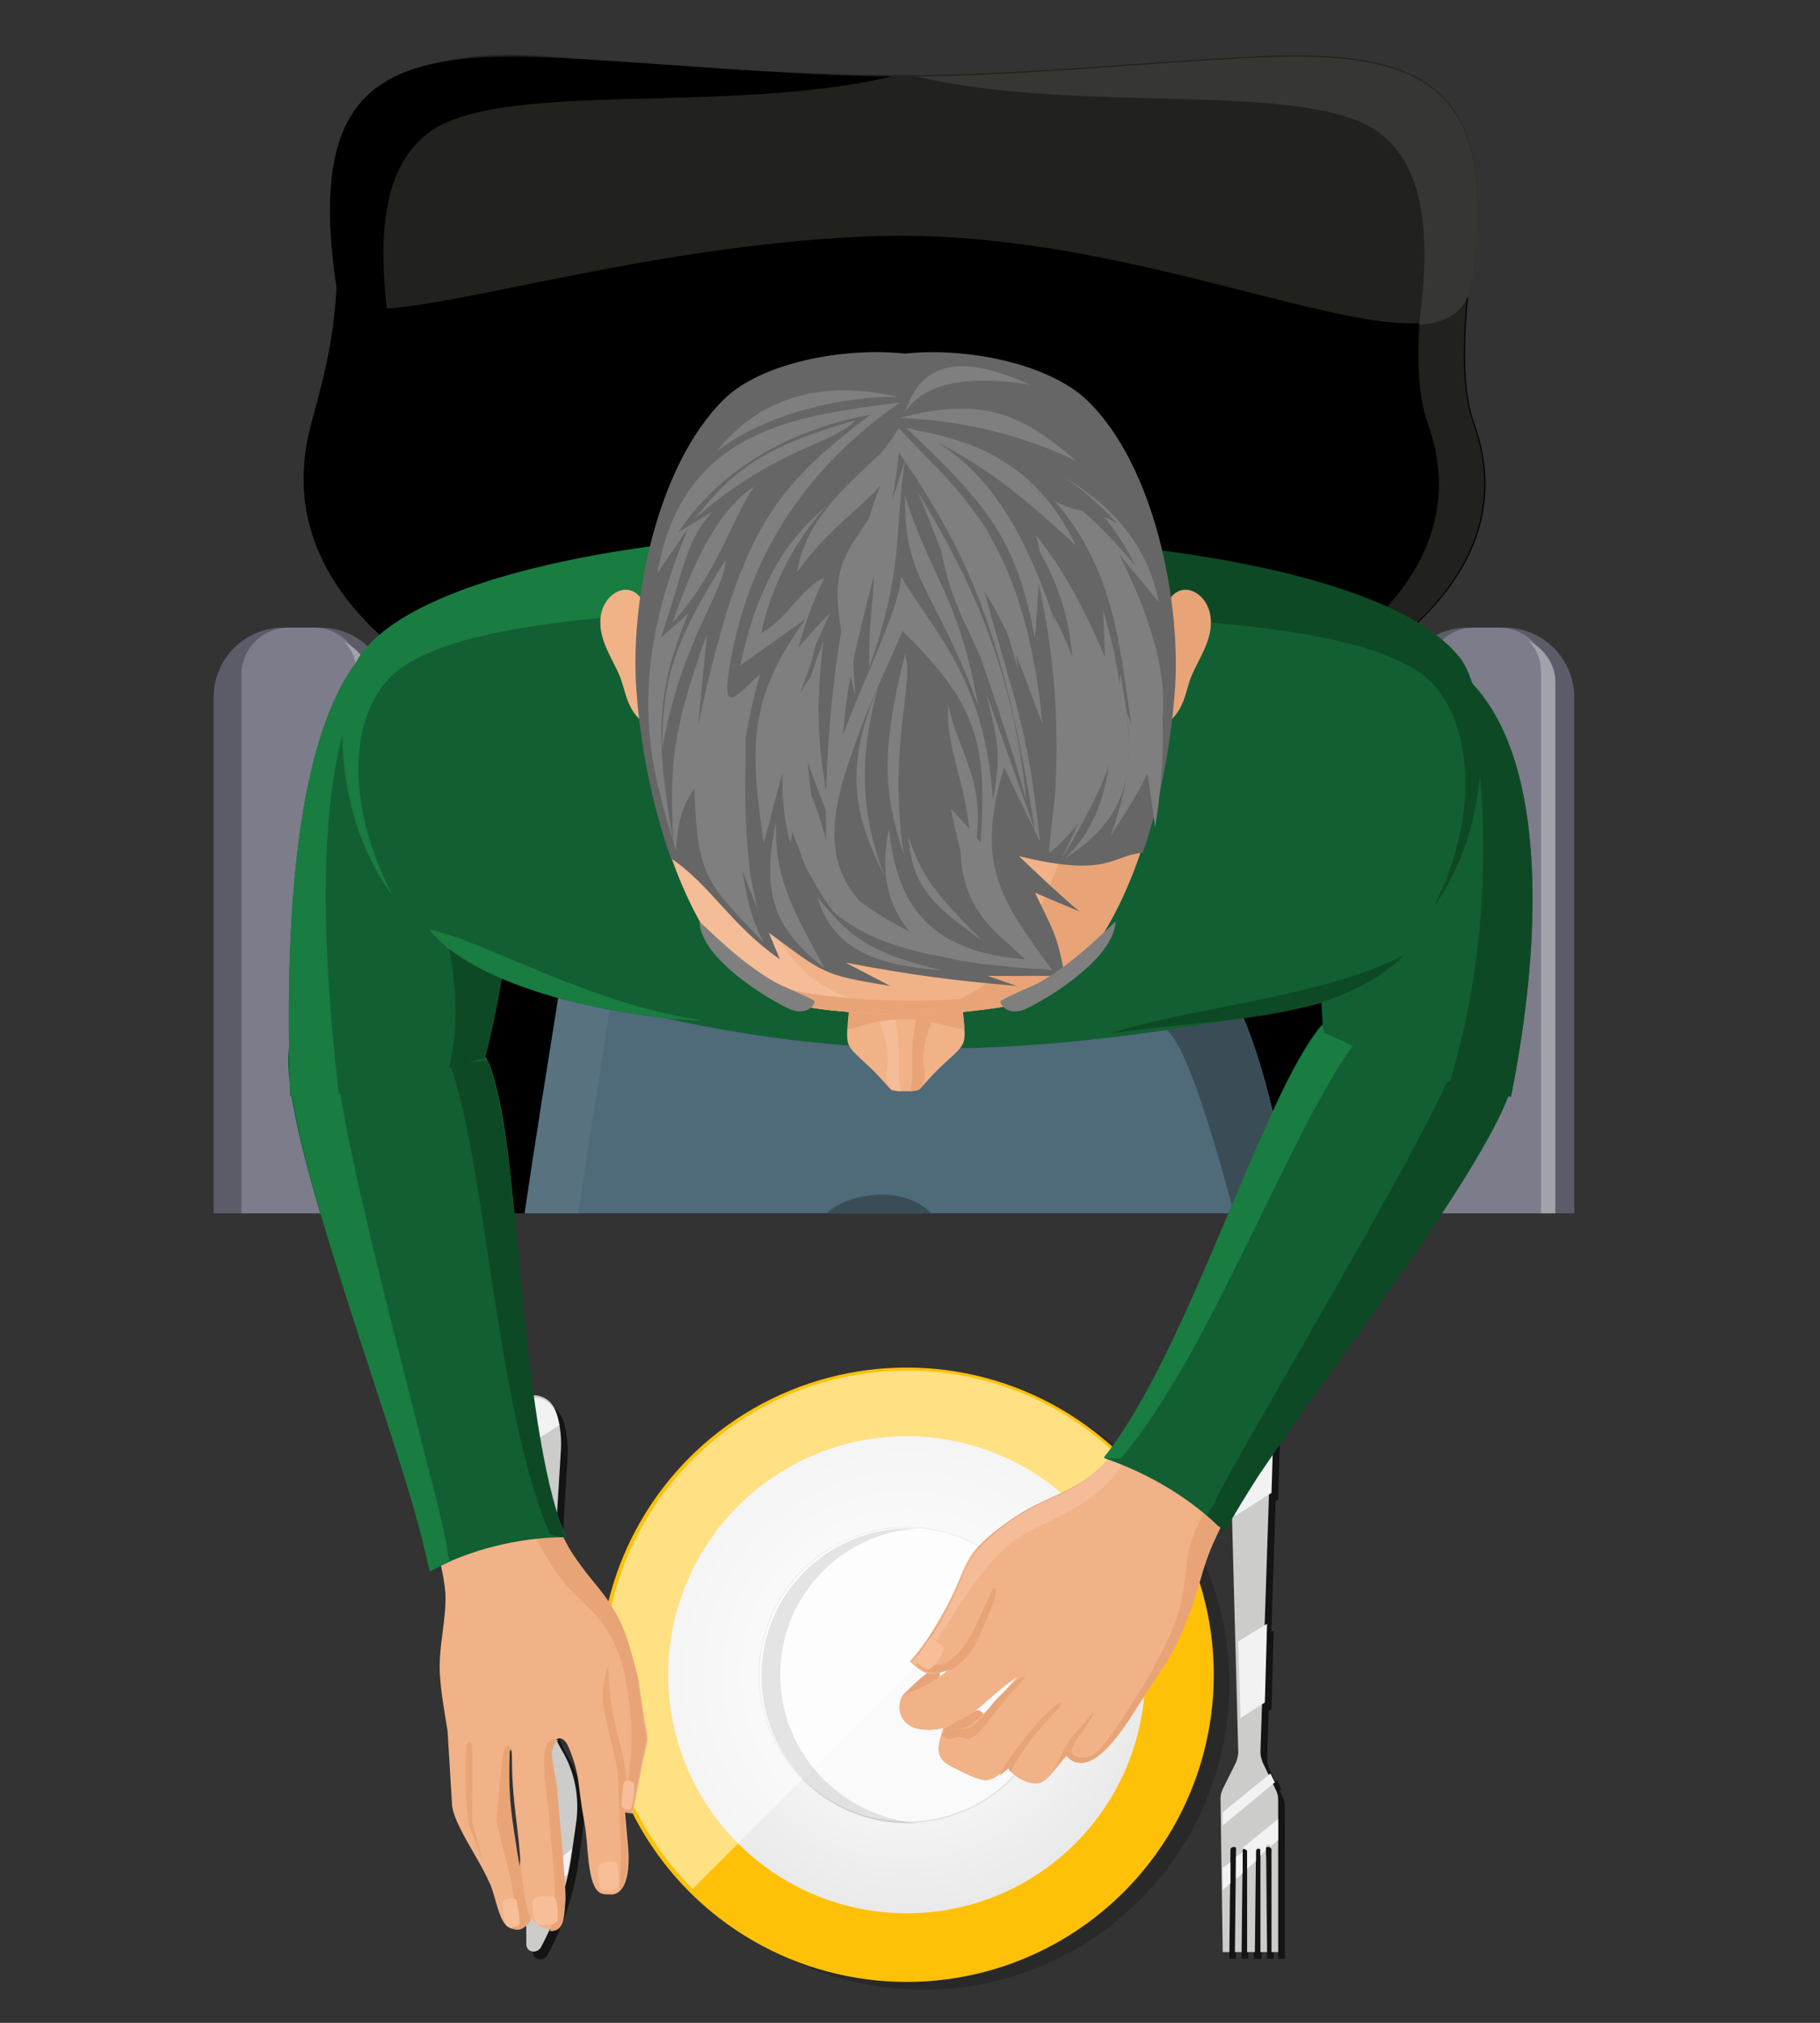 <?xml version="1.0" encoding="utf-8"?>
<!-- Generator: Adobe Illustrator 17.0.0, SVG Export Plug-In . SVG Version: 6.00 Build 0)  -->
<!DOCTYPE svg PUBLIC "-//W3C//DTD SVG 1.1//EN" "http://www.w3.org/Graphics/SVG/1.1/DTD/svg11.dtd">
<svg version="1.1" id="Capa_1" xmlns="http://www.w3.org/2000/svg" xmlns:xlink="http://www.w3.org/1999/xlink" x="0px" y="0px"
	 width="210px" height="233.333px" viewBox="-80 -91.667 210 233.333" style="enable-background:new -80 -91.667 210 233.333;"
	 xml:space="preserve">
<rect x="-80" y="-91.667" width="210" height="233.333" fill="#333333" stroke="none"/>
<style type="text/css">
	.st0{opacity:0.2;enable-background:new    ;}
	.st1{fill:#FFFFFF;}
	.st2{fill:url(#SVGID_1_);}
	.st3{fill:#FAFAFA;stroke:#E0E0E0;stroke-width:0.148;stroke-miterlimit:10;}
	.st4{fill:none;stroke:#FFC107;stroke-width:7.917;stroke-miterlimit:10;}
	.st5{opacity:0.5;fill:#FFFFFF;enable-background:new    ;}
	.st6{opacity:0.1;enable-background:new    ;}
	.st7{opacity:0.6;}
	.st8{fill:#CCCCCA;}
	.st9{fill:#F2F2F2;}
	.st10{clip-path:url(#SVGID_3_);}
	.st11{fill:#21211D;}
	.st12{fill:#363632;}
	.st13{fill:#5C5C69;}
	.st14{fill:#7C7C8A;}
	.st15{fill:#A2A2AB;}
	.st16{fill:#606087;}
	.st17{fill:#4F6A78;}
	.st18{fill:#3A4D57;}
	.st19{fill:#587280;}
	.st20{fill:#E8A477;}
	.st21{fill:#F1B287;}
	.st22{fill:#F7BE98;}
	.st23{fill:#125F33;}
	.st24{fill:#197C41;}
	.st25{fill:#0E4926;}
	.st26{fill:#F4BC97;}
	.st27{fill:#666666;}
	.st28{fill:#7F7F7F;}
</style>
<g>
	<g>
		<circle class="st0" cx="26.535" cy="102.538" r="35.314"/>
		<circle class="st1" cx="24.616" cy="101.514" r="35.058"/>
		
			<radialGradient id="SVGID_1_" cx="81.377" cy="-670.481" r="8.252" gradientTransform="matrix(3.825 0 0 -3.825 -286.65 -2463.075)" gradientUnits="userSpaceOnUse">
			<stop  offset="0" style="stop-color:#FFFFFF"/>
			<stop  offset="0.485" style="stop-color:#F5F5F5"/>
			<stop  offset="1" style="stop-color:#E6E6E6"/>
		</radialGradient>
		<circle class="st2" cx="24.616" cy="101.514" r="31.603"/>
		<circle class="st3" cx="24.616" cy="101.514" r="17.018"/>
		<circle class="st4" cx="24.616" cy="101.514" r="31.476"/>
		<path class="st5" d="M49.438,76.692l-49.516,49.516c-13.691-13.69-13.691-35.826,0-49.516S35.748,63.001,49.438,76.692z"/>
		<path class="st6" d="M10.03,101.514c0-9.085,7.037-16.378,15.994-16.889c-0.384,0-0.768,0-1.152,0
			c-9.341,0-17.018,7.549-17.018,17.017c0,9.468,7.549,17.018,17.018,17.018c0.384,0,0.768,0,1.152,0
			C17.067,117.892,10.03,110.599,10.03,101.514z"/>
		<g id="XMLID_12_">
			<g class="st7">
				<path id="XMLID_27_" d="M61.85,134.269h0.768l0.128-11.771c0-0.128,0-0.256,0.128-0.256c0.128-0.128,0.384-0.128,0.512,0
					l-0.128,12.027h0.768l0.128-11.771l0,0c0.128-0.256,0.512-0.128,0.512,0.128v11.644h0.895l0.128-11.644
					c0-0.256,0.384-0.384,0.512-0.128l0,0v11.771h0.768l-0.128-12.027c0.128-0.128,0.384-0.128,0.512,0s0.128,0.128,0.128,0.256
					v11.771h0.768v-17.657c0-0.384-0.128-0.768-0.256-1.024l-1.535-3.199c-0.128-0.384-0.256-0.768-0.256-1.152l1.28-38.513
					c0-0.768-0.256-1.407-0.895-1.919l0,0c-0.895-0.768-2.175-0.768-3.071,0l0,0c-0.512,0.512-0.895,1.152-0.895,1.919l1.024,38.513
					c0,0.384-0.128,0.768-0.256,1.152l-1.535,3.071c-0.128,0.384-0.256,0.64-0.256,1.024L61.85,134.269z"/>
				<polygon id="XMLID_26_" points="63.641,98.443 63.897,107.272 66.712,105.481 66.968,96.396 				"/>
				<path id="XMLID_25_" d="M63.257,83.985l4.222-2.687l0.256-8.445c0-0.256,0-0.384,0-0.64l-4.734,2.943L63.257,83.985z"/>
				<polygon id="XMLID_24_" points="61.85,119.683 67.863,114.693 67.352,113.669 61.978,118.276 				"/>
				<polygon id="XMLID_23_" points="61.85,127.104 62.745,126.336 62.745,123.905 61.85,124.545 				"/>
				<path id="XMLID_22_" d="M64.664,122.626v2.047l1.024-0.895v-1.28c0-0.256,0.384-0.384,0.512-0.128l0,0v0.768l0.64-0.64v-0.512
					c0.128-0.128,0.384-0.128,0.512,0c0,0,0,0,0,0.128l0.895-0.768v-2.431l-4.094,3.327
					C64.537,122.498,64.664,122.498,64.664,122.626z"/>
				<polygon id="XMLID_21_" points="64.153,125.185 64.153,122.754 63.385,123.266 63.385,125.825 				"/>
			</g>
			<g>
				<g>
					<path id="XMLID_20_" class="st8" d="M61.082,133.502h0.768l0.128-11.771c0-0.128,0-0.256,0.128-0.256
						c0.128-0.128,0.384-0.128,0.512,0l-0.128,12.027h0.768l0.128-11.771l0,0c0.128-0.256,0.512-0.128,0.512,0.128v11.643h0.895
						l0.128-11.643c0-0.256,0.384-0.384,0.512-0.128l0,0v11.771H66.2l-0.128-12.027c0.128-0.128,0.384-0.128,0.512,0
						c0.128,0.128,0.128,0.128,0.128,0.256v11.771h0.768v-17.657c0-0.384-0.128-0.768-0.256-1.024l-1.535-3.199
						c-0.128-0.384-0.256-0.768-0.256-1.151l1.28-38.513c0-0.768-0.256-1.408-0.895-1.919l0,0c-0.895-0.768-2.175-0.768-3.071,0l0,0
						c-0.512,0.512-0.895,1.152-0.895,1.919l1.024,38.513c0,0.384-0.128,0.768-0.256,1.151l-1.535,3.071
						c-0.128,0.384-0.256,0.64-0.256,1.024L61.082,133.502z"/>
					<polygon id="XMLID_19_" class="st9" points="62.873,97.676 63.129,106.504 65.944,104.713 66.2,95.628 					"/>
					<path id="XMLID_18_" class="st9" d="M62.49,83.217l4.223-2.687l0.256-8.445c0-0.256,0-0.384,0-0.64l-4.734,2.943L62.49,83.217z
						"/>
					<polygon id="XMLID_17_" class="st9" points="61.082,118.915 67.095,113.925 66.584,112.901 61.082,117.38 					"/>
					<g id="XMLID_13_">
						<polygon id="XMLID_16_" class="st9" points="61.082,126.336 61.978,125.569 61.978,123.137 61.082,123.777 						"/>
						<path id="XMLID_15_" class="st9" d="M63.897,121.858v2.047l1.024-0.895v-1.28c0-0.256,0.384-0.384,0.512-0.128l0,0v0.768
							l0.64-0.64v-0.512c0.128-0.128,0.384-0.128,0.512,0c0,0,0,0,0,0.128l0.895-0.768v-2.431l-4.094,3.327
							C63.769,121.73,63.897,121.73,63.897,121.858z"/>
						<polygon id="XMLID_14_" class="st9" points="63.385,124.417 63.385,121.986 62.617,122.498 62.617,125.057 						"/>
					</g>
				</g>
			</g>
		</g>
		<g id="XMLID_1_">
			<g class="st7">
				<path id="XMLID_11_" d="M-18.759,71.318l0.256,62.184c0,0.895,1.152,1.152,1.664,0.384l0,0
					c1.791-3.327,3.071-7.037,3.583-10.876l0.512-3.583c0.384-2.815-0.128-5.758-1.664-8.317l0,0
					c-1.279-2.175-1.919-4.734-1.791-7.293l1.663-26.869c0.128-1.663,0-3.199-0.512-4.734l0,0c-0.384-1.28-1.408-2.047-2.687-2.047
					l0,0C-18.247,70.294-18.759,70.806-18.759,71.318z"/>
				<polygon id="XMLID_10_" points="-18.631,90.766 -18.631,99.595 -15.816,97.804 -15.176,88.463 				"/>
				<path id="XMLID_9_" d="M-17.735,70.294c-0.64,0-1.024,0.512-1.024,1.152v4.606l4.094-2.559c-0.128-0.384-0.128-0.64-0.256-1.024
					C-15.304,71.062-16.456,70.294-17.735,70.294z"/>
				<path id="XMLID_8_" d="M-16.2,104.457l-2.431,2.047v1.535l2.559-2.047C-16.2,105.481-16.2,104.969-16.2,104.457z"/>
				<path id="XMLID_7_" d="M-18.503,126.848v2.431l4.862-3.967c0.128-0.768,0.256-1.535,0.384-2.303l0.128-0.64L-18.503,126.848z"/>
			</g>
			<g>
				<g>
					<path id="XMLID_6_" class="st8" d="M-19.527,70.55l0.256,62.056c0,0.895,1.152,1.152,1.663,0.384l0,0
						c1.791-3.327,3.071-7.037,3.583-10.876l0.512-3.583c0.384-2.815-0.128-5.758-1.664-8.317l0,0
						c-1.279-2.175-1.919-4.734-1.791-7.293l1.663-26.869c0.128-1.663,0-3.199-0.512-4.734l0,0c-0.384-1.28-1.407-2.047-2.687-2.047
						l0,0C-19.015,69.527-19.527,70.038-19.527,70.55z"/>
					<polygon id="XMLID_5_" class="st9" points="-19.527,89.87 -19.398,98.827 -16.584,97.036 -15.944,87.695 					"/>
					<path id="XMLID_4_" class="st9" d="M-18.503,69.527c-0.64,0-1.024,0.512-1.024,1.152v4.606l4.094-2.559
						c-0.128-0.384-0.128-0.64-0.256-1.024C-16.072,70.294-17.223,69.527-18.503,69.527z"/>
					<path id="XMLID_3_" class="st9" d="M-16.968,103.689l-2.431,2.047v1.535l2.559-2.047
						C-16.968,104.713-16.968,104.201-16.968,103.689z"/>
					<path id="XMLID_2_" class="st9" d="M-19.398,126.08v2.431l4.862-3.967c0.128-0.768,0.256-1.535,0.384-2.303l0.128-0.64
						L-19.398,126.08z"/>
				</g>
			</g>
		</g>
	</g>
	<g>
		<g>
			<g>
				<g>
					<g>
						<g>
							<defs>
								<rect id="SVGID_2_" x="-77.36" y="-87.852" width="204.72" height="136.139"/>
							</defs>
							<clipPath id="SVGID_3_">
								<use xlink:href="#SVGID_2_"  style="overflow:visible;"/>
							</clipPath>
							<g class="st10">
								<g>
									<path class="st11" d="M-20.422-9.291c2.815-4.222,25.078-7.293,47.341-6.526c20.216,0.64,40.304,4.478,45.55,13.179
										c8.956,14.97,15.866,76.386-11.9,77.794c-28.661,1.535-48.621,0.895-77.282-1.407
										C-41.022,68.759-31.042,6.959-20.422-9.291z"/>
									<path d="M-13.385-9.291c2.687-4.094,19.96-7.293,39.025-6.526c17.401,0.64,35.954,4.478,40.432,13.179
										c7.677,14.97,16.505,77.154-7.421,78.689c-24.694,1.535-51.18-1.919-75.874-4.222
										C-37.951,66.712-24.516,6.959-13.385-9.291z"/>
									<path class="st12" d="M-19.271-10.442c5.502-3.71,25.846-6.142,46.062-5.374c20.216,0.64,40.304,4.478,45.55,13.179
										c8.445,14.202,15.098,70.372-7.933,77.154c18.681-11.388,12.283-62.184,4.35-75.49
										c-5.246-8.701-25.334-12.539-45.55-13.179C6.192-14.793-10.954-13.129-19.271-10.442z"/>
									<path d="M-44.221-42.302c1.279-4.99,3.455-11.387,3.071-21.24c-0.64-16.378,7.293-19.448,27.125-18.169
										c16.122,1.024,27.125,0,39.664,0c11.388,0,26.997,1.024,38.513,0.64c13.69-0.512,26.102,2.943,25.846,15.866
										c-0.128,5.63-2.175,15.994,0.128,22.391c10.62,29.813-48.109,45.167-72.164,42.863
										C-3.661,0.178-51.514-13.257-44.221-42.302z"/>
									<path class="st11" d="M63.641-81.071h0.384c13.69-0.512,26.102,2.943,25.846,15.866c-0.128,5.63-2.175,15.994,0.128,22.391
										C100.235-14.025,45.728,1.329,20.394,0.305c26.869-1.024,73.955-16.122,64.359-43.119
										c-2.303-6.397-0.256-16.761-0.128-22.391C84.881-76.464,75.285-80.559,63.641-81.071z"/>
									<g>
										<g>
											<path class="st13" d="M-43.069,76.82h-4.222c-4.478,0-8.061-3.583-8.061-8.061V-11.21c0-4.478,3.583-8.061,8.061-8.061
												h4.222c4.478,0,8.061,3.583,8.061,8.061v79.969C-35.009,73.109-38.719,76.82-43.069,76.82z"/>
											<path class="st14" d="M-43.709,76.82h-2.943c-3.071,0-5.502-2.431-5.502-5.502v-85.087c0-3.071,2.431-5.502,5.502-5.502
												h2.815c3.071,0,5.502,2.431,5.502,5.502v85.087C-38.207,74.261-40.766,76.82-43.709,76.82z"/>
											<path class="st15" d="M-42.685,74.772H-45.5c-1.663,0-3.071-0.64-4.094-1.791c0.768,0.384,1.535,0.512,2.431,0.512h2.815
												c3.071,0,5.502-2.431,5.502-5.374v-82.144c0-1.407-0.512-2.687-1.407-3.583c1.791,0.895,3.071,2.687,3.071,4.734v82.272
												C-37.184,72.341-39.615,74.772-42.685,74.772z"/>
										</g>
										<g>
											<path class="st13" d="M93.581,76.82h-4.222c-4.478,0-8.061-3.583-8.061-8.061V-11.21c0-4.478,3.583-8.061,8.061-8.061
												h4.222c4.478,0,8.061,3.583,8.061,8.061v79.969C101.642,73.109,98.06,76.82,93.581,76.82z"/>
											<path class="st14" d="M92.942,76.82h-2.815c-3.071,0-5.502-2.431-5.502-5.502v-85.087c0-3.071,2.431-5.502,5.502-5.502
												h2.815c3.071,0,5.502,2.431,5.502,5.502v85.087C98.443,74.261,95.884,76.82,92.942,76.82z"/>
											<path class="st15" d="M93.965,74.772H91.15c-1.664,0-3.071-0.64-4.094-1.791c0.768,0.384,1.535,0.512,2.431,0.512h2.815
												c3.071,0,5.502-2.431,5.502-5.374v-82.272c0-1.408-0.512-2.687-1.408-3.583c1.791,0.896,3.071,2.687,3.071,4.734v82.4
												C99.467,72.341,97.036,74.772,93.965,74.772z"/>
										</g>
									</g>
									<path class="st11" d="M-40.894-57.784c-3.967-20.472,4.222-28.917,24.055-27.381c16.122,1.279,30.068,2.175,42.479,2.175
										c11.388,0,28.021-1.664,39.537-2.175c19.96-0.896,27.765,3.839,24.694,25.846c-1.919,13.947-34.162-6.142-68.581-5.118
										C-10.57-63.414-39.743-51.642-40.894-57.784z"/>
									<path class="st12" d="M25.64-82.862c11.388,0,28.021-1.664,39.537-2.175c19.96-0.896,27.765,3.838,24.694,25.846
										c-0.512,3.327-2.687,4.734-6.142,4.99l0,0c1.535-11.26,0.256-18.041-4.094-21.751
										C71.958-82.734,44.832-78.256,25.64-82.862z"/>
									<path d="M22.953-82.862c-11.388,0-28.021-1.664-39.537-2.175c-19.96-0.896-27.765,3.838-24.694,25.846
										c0.512,3.327,2.559,4.734,6.142,4.99l0,0c-1.535-11.26-0.256-18.041,4.094-21.751
										C-23.365-82.734,3.76-78.256,22.953-82.862z"/>
								</g>
								<g>
									<g>
										<path class="st16" d="M-9.546,5.168l33.651,13.051c19.704-5.758,21.112-8.061,28.149-5.118
											c13.819,5.886,14.97,27.125,19.321,47.086c4.478,20.472,11.771,34.035,7.037,47.853
											c-8.445,24.566-20.6,14.842-25.462,4.606c-4.478-9.34-10.364-29.173-16.633-44.527
											c-3.327-8.317-3.839-15.994-8.701-18.297c-4.35-2.047-7.165-1.535-8.701,0.384c-0.512,0.64-2.431,10.236-4.734,22.007
											C7.983,105.096,5.04,116.74-1.997,120.066c-11.26,5.246-16.249,1.408-20.088-4.99
											c-6.397-10.492,1.919-61.416,6.781-91.868C-13.641,11.949-15.944,9.518-9.546,5.168z"/>
										<path class="st17" d="M-9.546,5.168l33.651,13.051c19.704-5.758,21.112-8.061,28.149-5.118
											c13.819,5.886,14.97,27.125,19.321,47.086c4.478,20.472,11.771,34.035,7.037,47.853
											c-8.445,24.566-20.6,14.842-25.462,4.606c-4.478-9.34-10.364-29.173-16.633-44.527
											c-3.327-8.317-3.839-15.994-8.701-18.297c-4.35-2.047-7.165-1.535-8.701,0.384c-0.512,0.64-2.431,10.236-4.734,22.007
											C7.983,105.096,5.04,116.74-1.997,120.066c-11.26,5.246-16.249,1.408-20.088-4.99
											c-6.397-10.492,1.919-61.416,6.781-91.868C-13.641,11.949-15.944,9.518-9.546,5.168z"/>
										<path class="st18" d="M42.785,12.461c3.839-1.024,5.886-0.895,9.468,0.64c13.819,5.886,14.97,27.125,19.321,47.086
											c4.478,20.472,11.771,34.035,7.037,47.853c-4.734,13.69-10.62,16.762-15.738,14.97c3.327-1.664,6.653-6.142,9.468-14.459
											c2.047-5.886-2.175-27.893-6.781-47.597c-4.223-17.657-8.701-33.523-11.515-34.162c-10.492-2.559-39.92,3.583-63.335-5.63
											C-10.442,20.522,43.808,12.589,42.785,12.461L42.785,12.461z M28.583,49.694c-2.303-3.839-7.165-4.222-10.876-2.815
											C9.902,49.822,9.518,65.304,8.11,72.597C1.713,105.48-1.23,117.124-8.267,120.45c-1.791,0.895-3.454,1.535-4.99,1.919
											c2.943,0.512,6.525-0.128,11.26-2.303c7.037-3.327,9.98-14.97,16.378-47.853c2.303-11.899,4.222-21.368,4.734-22.007
											C19.242,49.95,22.313,47.007,28.583,49.694z"/>
										<path class="st19" d="M-9.546,5.168l5.758,2.431c-6.397,4.35-4.222,6.782-6.013,18.169
											c-4.734,30.452-13.179,81.376-6.782,91.868c1.152,1.919,2.431,3.583,3.966,4.862c-4.478-0.512-7.421-3.455-9.724-7.421
											c-6.397-10.492,1.919-61.416,6.781-91.868C-13.641,11.949-15.944,9.518-9.546,5.168z"/>
									</g>
								</g>
							</g>
						</g>
					</g>
				</g>
			</g>
		</g>
		<g>
			<g>
				<g>
					<path class="st20" d="M-19.271,130.303l0.512-0.384l-0.128-2.175l-0.896-3.583l-0.128-1.664l-0.256,1.919
						c0,0,0.128,2.431,0.128,2.559C-19.91,127.232-19.271,130.303-19.271,130.303z"/>
					<path class="st21" d="M-18.631,76.82c1.408,3.327,3.071,8.445,4.862,11.004c2.175,3.199,3.327,3.967,4.99,7.037
						c1.279,2.175,1.664,4.35,2.431,7.037l0.768,5.118c0.512,2.431,0.256,2.047-0.256,4.606l-1.152,5.886l-0.896-0.128l0.384,4.35
						c0.256,4.606-1.279,5.246-2.175,5.118c-0.768,0-1.664,0.128-2.175-2.303c-0.384-1.791-0.384-4.35-0.768-6.269
						c-0.768-4.094-0.384-5.118-1.791-8.445c-0.768-1.791-2.047-0.895-1.919,0.768c0.128,1.535,0.512,2.815,0.64,4.606
						c0.128,1.664,0.384,4.094,0.384,5.63c0.128,1.919,0.64,5.246,0.512,6.909c-0.128,1.791-0.384,3.327-2.047,3.071
						c-0.896-0.128-2.047-0.895-2.431-2.687c-0.64-2.815-0.64-5.758-1.024-8.701c-0.384-3.327-0.64-5.118-0.64-8.573
						c0-0.768-0.256-1.151-0.384-0.384c-0.128,3.838,0,5.886,0.64,9.852c0.384,2.687,0.896,5.118,1.279,7.805
						c0.256,1.535,0.768,1.664,0.384,1.919c-3.454,2.815-3.454-2.687-4.606-4.734c-1.024-2.431-4.094-6.653-4.222-8.828
						l-0.512-8.445c-0.384-2.559-1.024-5.63-0.896-8.189c0.128-2.815,0.768-5.246,0.64-7.805c-0.384-4.222-2.047-7.933-3.711-13.307
						L-18.631,76.82z"/>
					<path class="st20" d="M-15.56,109.063c-0.384,0.128-0.768,0.895-0.768,1.791c0.128,1.535,0.512,2.559,0.64,4.223
						c0.128,1.663,0.384,4.094,0.512,5.63c0.128,1.919,0.512,5.63,0.384,7.293c-0.128,1.535-0.128,3.199-1.791,3.071
						c1.152-2.303,0.384-7.805,0-12.411C-16.839,114.949-18.375,108.167-15.56,109.063L-15.56,109.063L-15.56,109.063z
						 M-21.062,110.215c-0.128,0-0.128,0.128-0.128,0.384c-0.128,3.838,0,5.886,0.64,9.852c0.384,2.687,0.896,5.118,1.279,7.805
						c0.128,0.768,0.384,1.151,0.384,1.408v0.256c0,0.128,0,0.128-0.128,0.256c-0.768,0.895-1.408,0.895-2.047,0.512
						c0.384,0,0.512-0.384,0.512-0.64c0.256-3.583-1.535-8.317-2.175-11.771c0.256-2.431,0.512-6.013,0.768-7.677
						C-21.702,109.447-21.19,109.447-21.062,110.215z"/>
					<path class="st20" d="M-18.631,76.82c1.408,3.327,3.071,8.445,4.862,11.004c2.175,3.199,3.199,3.71,4.862,6.653
						c1.279,2.303,1.664,4.35,2.431,7.037l0.768,5.502c0.512,2.431,0.256,2.047-0.256,4.606l-1.152,5.886l-0.896-0.128l0.384,4.35
						c0.128,2.431-0.256,3.967-0.896,4.734c0.256-3.327,0.128-6.142,0-9.085c-0.128-2.175,0-3.838-0.384-5.63
						c-0.512-2.687-1.535-5.374-1.535-8.061c0-1.152,0.256-2.175,0.64-3.327c-0.128,5.758,1.791,8.957,2.175,13.946
						c0.512-3.583,0.512-4.606,0.512-6.013c0-1.535-0.512-6.142-1.152-8.189c-2.175-6.653-4.734-5.886-8.189-11.387
						c-2.175-3.455-3.966-7.933-5.246-11.771L-18.631,76.82z"/>
					<path class="st20" d="M-24.261,123.137l-1.279-4.734c0-2.687,0.128-6.142,0-8.573c0-0.768-0.64-0.768-0.64,0.128
						c-0.256,3.327-0.128,5.118,0.256,8.829L-24.261,123.137z"/>
					<path class="st22" d="M-8.651,125.952c0.128-0.768,0-2.175-0.128-2.687c-0.512-0.384-1.919-0.128-2.047,0.128
						c-0.256,0.256-0.128,0.768-0.128,1.408c0.128,0.64,0.128,1.28,0.384,1.535C-10.57,126.464-9.163,126.592-8.651,125.952z"/>
					<path class="st22" d="M-15.688,129.919c0.128-0.768,0-2.175-0.256-2.687c-0.512-0.384-2.175-0.128-2.431,0.128
						c-0.256,0.256-0.256,0.768-0.128,1.408c0.128,0.64,0.128,1.28,0.512,1.535C-17.735,130.431-16.2,130.559-15.688,129.919z"/>
					<path class="st22" d="M-20.038,130.175c0-0.768-0.256-2.175-0.384-2.687c-0.384-0.384-1.408-0.128-1.535,0.128
						c-0.128,0.256,0,0.768,0,1.408c0.128,0.64,0.256,1.28,0.512,1.535C-21.318,130.559-20.294,130.814-20.038,130.175z"/>
					<path class="st22" d="M-8.267,116.612c0-0.768,0.128-2.175,0.256-2.687c0.256-0.384,1.152-0.128,1.152,0.128
						c0.128,0.256,0,0.768,0,1.408c-0.128,0.64-0.128,1.28-0.384,1.535C-7.243,117.124-8.011,117.252-8.267,116.612z"/>
				</g>
				<path class="st23" d="M-30.658,88.847C-33.345,74.9-48.059,39.074-46.652,29.222c3.838,0,19.576-6.397,23.159,1.919
					c4.222,11.771,2.431,39.664,8.829,54.507h-0.128c-4.35,0-9.852,1.024-14.714,3.455L-30.658,88.847z"/>
				<path class="st24" d="M-28.099,88.463c-0.128-0.512-0.256-1.024-0.384-1.663c0.64-0.128-11.004-41.2-12.539-54.507
					c-2.559,0-3.454-0.512-5.63-0.895l0,0c0.512,10.492,9.98,35.954,14.458,51.052c0.64,2.303,1.279,4.862,1.791,7.165
					C-29.763,89.231-28.867,88.847-28.099,88.463z"/>
				<path class="st25" d="M-23.749,30.63c4.222,11.26,3.327,40.049,8.956,55.018h-0.512l-1.279-0.384
					c-6.27-14.842-7.293-42.479-11.515-54.251C-26.436,30.886-25.156,30.886-23.749,30.63z"/>
				<g>
					<g>
						<path class="st20" d="M33.445,106.12c0-0.256-0.384-0.512-0.64-0.512c-1.024,0.128-3.583,2.303-3.838,2.431
							c0.512,0.128,0.895,0.512,1.408,0.512c0.64-0.128,1.535-0.512,2.047-0.895C33.061,107.144,33.445,106.504,33.445,106.12z"/>
						<path class="st20" d="M28.454,101.386c0-0.384-0.384-0.64-0.64-0.512c-1.024,0.256-3.454,2.815-3.71,3.071
							c0.512,0.128,0.895,0.512,1.407,0.384c0.64-0.128,1.535-0.64,2.047-1.151C28.071,102.665,28.454,101.898,28.454,101.386z"/>
						<path class="st21" d="M62.745,81.17c-4.734,7.677-3.454,8.573-6.781,16.122c-1.024,2.303-2.559,4.35-4.35,7.165
							c-1.408,2.047-3.199,4.734-4.606,6.142c-1.152,1.151-2.687,1.535-3.839,0.128c-1.024,1.024-2.303,3.327-3.583,3.327
							c-1.024,0-2.559-0.64-3.327-1.919c-1.024,1.024-1.664,1.408-2.303,1.535c-1.024,0.128-3.327-1.152-4.35-1.664
							c-1.919-1.024-1.28-2.559-0.768-4.35c-1.024,0.256-2.687,0.384-3.838-0.256c-0.895-0.512-1.664-1.791-0.895-3.455
							c2.047-0.895,3.327-1.28,5.246-2.943c-1.664,0.512-2.303,0.895-4.35-1.024c1.407-1.535,2.559-3.327,3.71-5.374
							c2.303-3.967,2.431-6.269,4.478-8.189c7.165-7.037,13.69-3.71,17.657-13.435L62.745,81.17L62.745,81.17z M29.478,107.783
							c1.024,0.128,1.919,0,2.687-0.64c1.664-1.151,3.454-3.454,5.246-5.374c-1.664,0.895-4.094,3.454-5.374,4.222
							C30.118,107.144,29.478,107.783,29.478,107.783z"/>
						<path class="st21" d="M62.745,81.17c-4.734,7.677-3.454,8.573-6.781,16.122c-1.024,2.303-2.559,4.35-4.35,7.165
							c-1.408,2.047-3.199,4.734-4.606,6.142c-1.152,1.151-2.687,1.535-3.839,0.128c-1.024,1.024-2.303,3.327-3.583,3.327
							c-1.024,0-2.559-0.64-3.327-1.919c-1.024,1.024-1.664,1.408-2.303,1.535c-1.024,0.128-3.327-1.152-4.35-1.664
							c-1.919-1.024-1.28-2.559-0.768-4.35c-1.024,0.256-2.687,0.384-3.838-0.256c-0.895-0.512-1.664-1.791-0.895-3.455
							c2.047-0.895,3.327-1.28,5.246-2.943c-1.664,0.512-2.303,0.895-4.35-1.024c1.407-1.535,2.559-3.327,3.71-5.374
							c2.303-3.967,2.431-6.269,4.478-8.189c7.165-7.037,13.69-3.71,17.657-13.435L62.745,81.17L62.745,81.17z M29.478,107.783
							c1.024,0.128,1.919,0,2.687-0.64c1.664-1.151,3.454-3.454,5.246-5.374c-1.664,0.895-4.094,3.454-5.374,4.222
							C30.118,107.144,29.478,107.783,29.478,107.783z"/>
						<path class="st20" d="M60.314,85.648c-1.919,3.967-1.664,5.886-4.223,11.644c-1.024,2.303-2.559,4.35-4.35,7.165
							c-1.28,1.919-5.63,9.724-8.445,6.269c0.384-0.256,2.047,1.408,3.838-0.895c1.791-2.175,5.758-8.189,7.805-12.795
							c3.327-7.549,0.128-8.189,4.99-15.866c0,0,0.256-0.64,0.768-1.663l1.919,2.175C61.594,82.961,60.826,84.369,60.314,85.648z"/>
						<path class="st20" d="M45.6,111.494c-0.895,0.384-1.791,0.256-2.559-0.64c-0.512,0.512-1.024,1.152-1.535,1.791
							c0.895-1.535,1.152-2.687,2.303-4.094c0.256-0.256,2.175-2.559,2.175-2.559c0.64-0.256-0.384,1.024-1.152,2.175
							c-0.64,0.895-1.152,1.663-1.152,1.919c-0.128,0.768,0.64,1.28,1.024,1.408C45.088,111.366,45.344,111.494,45.6,111.494
							L45.6,111.494z M36.643,112.774c0-0.128,0-0.128,0.128-0.256c1.024-2.303,2.943-4.478,4.222-5.886
							c0.768-0.895,1.535-1.535,1.407-1.791c-0.128-0.256-1.152,0.64-2.175,1.664c-1.664,1.791-3.71,4.478-4.606,6.013
							c0,0-0.128,0.256-0.256,0.64c0.256-0.256,0.64-0.512,1.024-0.895C36.388,112.39,36.515,112.646,36.643,112.774L36.643,112.774
							z M28.71,108.551l0.256-0.768h-0.128l0,0c0.895-0.384,1.535-1.024,2.815-1.408l-2.175,1.535c1.152-0.128,1.791,0,2.559-0.384
							c1.28-0.768,2.047-2.303,3.071-3.327c0.768-0.768,2.559-2.559,3.199-2.431c0.128,0-1.664,1.791-2.687,3.071
							c-1.28,1.535-2.559,3.583-3.583,3.967c-0.512,0.256-0.895-0.128-1.407-0.128c-0.384,0-0.895,0.384-1.28,0.256
							C29.094,108.807,28.839,108.679,28.71,108.551L28.71,108.551z M29.35,101.13c2.943-1.535,3.583-3.838,5.374-8.189
							c0.384-1.024,0.128-2.303-0.512-0.64c-1.024,2.303-2.559,6.269-4.734,7.677c-0.895,0.512-2.303,0.64-3.327-0.128
							c0.128-0.128,1.664-1.663,3.839-5.374c2.431-3.838,4.222-6.142,6.142-7.805c4.094-3.711,10.876-3.583,14.97-12.283
							l-0.895-1.024c-5.246,8.829-9.596,5.886-16.761,12.923c-1.919,1.919-2.047,4.094-4.478,8.189
							c-1.152,1.919-2.431,3.838-3.71,5.374c1.919,1.919,2.687,1.535,4.35,1.024L29.35,101.13z"/>
						<path class="st26" d="M25.64,100.362c-0.128-0.128-0.256-0.256-0.384-0.384c1.407-1.535,2.559-3.327,3.71-5.374
							c2.303-3.967,2.431-6.269,4.478-8.189c7.165-7.037,11.388-4.094,16.633-12.923l1.024,1.024
							c-4.094,8.701-10.876,8.573-14.97,12.283c-1.919,1.663-3.71,3.966-6.142,7.805c-2.175,3.583-3.71,5.246-3.839,5.374l0,0
							L25.64,100.362z"/>
					</g>
					<path class="st23" d="M61.594,84.241c6.782-12.411,31.476-42.223,33.139-52.075c-3.583-1.152-16.762-12.027-22.647-5.118
						c-7.549,9.98-14.202,37.105-24.695,49.389l0.128,0.128c4.094,1.408,9.085,3.967,13.051,7.805L61.594,84.241z"/>
					<path class="st25" d="M59.291,83.089c0.256-0.512,0.512-0.895,0.895-1.408c-0.512-0.384,21.496-36.85,26.998-49.005
						c2.431,0.768,4.862,1.407,7.037,1.664l0,0c-3.583,9.852-20.344,31.348-29.045,44.271c-1.28,2.047-2.687,4.222-3.839,6.397
						C60.57,84.369,59.931,83.729,59.291,83.089z"/>
					<path class="st24" d="M72.47,26.663c-7.421,9.468-15.226,37.233-25.078,49.772l0.512,0.128h1.408
						C59.803,64.28,69.015,38.179,76.564,28.327C75.028,27.815,73.749,27.303,72.47,26.663z"/>
				</g>
				<path class="st23" d="M-34.753-19.143c-11.387,6.782-12.411,33.395-11.771,53.867c2.687,1.024,13.051-1.664,22.391-4.478
					c3.071-12.027,4.478-26.869,2.559-36.338L-34.753-19.143z"/>
				<path class="st24" d="M-34.753-19.143c-11.387,6.782-12.411,33.395-11.771,53.867c1.024,0.384,2.943,0.256,5.63-0.128
					c-2.303-19.96-3.327-45.294,7.037-52.715L-34.753-19.143z"/>
				<path class="st25" d="M-34.753-19.143c-1.535,0.896-2.943,2.175-4.094,3.839l9.085,8.445
					c-2.431,17.529,4.606,26.358,1.535,38.385l4.222-1.152c3.071-12.027,4.478-26.869,2.559-36.338L-34.753-19.143z"/>
				<path class="st23" d="M86.672-15.432c11.387,6.781,12.027,28.661,7.677,50.156c-6.909-0.64-17.529-5.374-21.624-7.293
					c-1.024-8.956,1.152-20.216,3.071-29.684L86.672-15.432z"/>
				<path class="st25" d="M88.975-13.641c9.212,8.189,9.341,28.533,5.374,48.493c-2.175-0.256-4.734-0.895-7.165-1.664l0.128-0.128
					C91.662,18.858,92.429,1.329,88.975-13.641z"/>
				<path class="st23" d="M68.631,24.872c-32.371,5.758-54.507,7.165-88.797-3.711c-18.425-5.886-18.681-17.017-18.681-31.859
					c0.128-13.179,34.035-19.576,67.046-19.192c31.476,0.256,61.8,7.037,61.544,19.576C89.487,1.329,91.022,21.033,68.631,24.872z"
					/>
				<path class="st24" d="M1.074,26.024c-12.923-1.791-25.206-9.212-31.604-10.492C-24.389,23.081-5.964,26.024,1.074,26.024z"/>
				<path class="st24" d="M22.057-30.53c-26.614,0.256-52.715,4.862-60.136,13.946c-3.583,4.35-3.71,18.681,3.327,28.149
					c-6.142-12.027-4.35-22.135,0.768-25.974c7.037-5.374,25.59-6.525,44.527-7.165L22.057-30.53z"/>
				<path class="st25" d="M48.031,27.559c8.829-2.943,24.822-4.222,34.035-9.085C73.749,26.535,60.442,25.64,48.031,27.559z"/>
				<path class="st25" d="M28.199-29.891c26.614,0.256,52.715,4.862,60.136,13.946c3.583,4.35,4.094,19.448-2.943,28.917
					c6.142-12.027,3.839-22.903-1.152-26.742c-7.037-5.374-25.59-6.525-44.527-7.165L28.199-29.891z"/>
				<path class="st22" d="M25.768,99.723c0.256-0.64,1.152-1.919,1.408-2.303c0.512-0.128,1.664,0.768,1.664,1.024
					c0.128,0.384-0.256,0.768-0.512,1.28c-0.384,0.512-0.768,1.024-1.152,1.152C27.047,101.002,25.768,100.49,25.768,99.723z"/>
				<g>
					<path class="st21" d="M26.137,33.956c0.143-0.128,1-1.152,2-2.175c3.572-3.454,3.429-2.303,2.857-7.421l-6.001-1.791v-0.384
						l-0.571,0.128l-0.429-0.128v0.384l-6.001,1.919c-0.429,5.118-0.715,3.966,2.857,7.421c1,1.024,1.858,2.047,2,2.175
						C23.422,34.212,25.565,34.34,26.137,33.956z"/>
					<g>
						<path class="st20" d="M24.994,34.212c0.715,0,1.143-0.128,1.429-0.64c0.429-0.768,0.286-1.664,0.143-2.559
							c-0.286-2.559,1.286-5.758,2.429-8.061H26.28c-0.571,3.454-1.143,4.478-1,8.189C25.279,32.293,25.279,33.573,24.994,34.212z"
							/>
						<path class="st26" d="M23.994,34.212c-0.715,0-1.143-0.128-1.429-0.64c-0.429-0.768-0.286-1.664-0.143-2.559
							c0.286-2.559-1.286-5.758-2.429-8.061h2.715c0.571,3.454,1.143,4.478,1,8.189C23.708,32.293,23.708,33.573,23.994,34.212z"/>
					</g>
					<path class="st20" d="M31.28,27.047c0-0.512-0.143-1.919-0.286-2.687l-6.001-1.791v-0.384l-0.571,0.128l-0.429-0.128v0.384
						l-6.001,1.919c0,0.768-0.143,2.047-0.143,2.559c1.572-0.256,2.715-1.024,6.286-1.152C27.708,25.895,28.28,26.663,31.28,27.047z
						"/>
					<g>
						<path class="st20" d="M54.569-8.139c2.286-1.791,2.143-3.839,3-5.758c0.715-1.664,2.143-3.71,2.143-5.886
							c0.143-3.71-4.286-5.886-5.429-1.151C52.711-14.793,51.997-13.641,54.569-8.139z"/>
						<path class="st21" d="M-5.582-8.139c-2.286-1.791-2.143-3.839-3.001-5.758c-0.714-1.664-2.143-3.71-2.143-5.886
							c-0.143-3.71,4.286-5.886,5.429-1.151C-3.724-14.793-3.01-13.641-5.582-8.139z"/>
					</g>
					<path class="st21" d="M33.852,24.744c5.286-0.64,8.43-2.175,11.144-5.502c6.429-7.805,9.573-20.984,10.287-31.476
						c0.715-9.852-2.286-25.59-10.144-33.139c-4.286-4.222-13.716-6.014-20.717-5.246c-7.001-0.768-16.43,1.024-20.717,5.246
						C-4.01-37.824-7.153-22.086-6.439-12.234C-5.724-1.742-2.581,11.309,3.848,19.242c2.857,3.454,6.144,4.99,12.002,5.63
						C21.851,25.512,27.994,25.512,33.852,24.744z"/>
					<path class="st26" d="M23.565-50.746c-6.858-0.512-15.716,1.279-19.86,5.374C-4.01-37.823-7.153-22.086-6.439-12.234
						C-5.724-1.742-2.581,11.309,3.848,19.242c2.857,3.454,6.144,4.99,12.002,5.63c5.143,0.512,10.573,0.64,15.716,0.128
						c-2.715,0-5.429-0.128-8.144-0.512c-5.858-0.64-9.144-2.175-12.002-5.63C5.134,11.053,2.134-2.126,1.277-12.489
						c-0.714-9.852,2.286-25.59,10.144-33.139C14.135-48.315,18.707-49.979,23.565-50.746z"/>
					<path class="st20" d="M33.852,24.744c5.286-0.64,8.43-2.175,11.144-5.502c6.429-7.805,9.573-20.984,10.287-31.476
						c0.715-9.852-2.286-25.59-10.144-33.139c-4.286-4.222-13.716-6.014-20.717-5.246c-2.857-0.256-6.001-0.256-9.144,0.384l0,0
						c7.001-0.768,16.43,1.024,20.717,5.246C43.71-37.44,46.854-21.702,46.139-11.85c-0.715,10.492-3.858,23.543-10.287,31.476
						c-2.715,3.327-5.858,4.734-11.144,5.502c-0.715,0.128-1.286,0.128-2,0.256C26.566,25.384,30.28,25.256,33.852,24.744z"/>
					<path class="st20" d="M33.852,24.744c3.143-0.384,5.572-1.152,7.573-2.303c-11.573,1.919-27.718,2.047-36.29-1.791
						c2.572,2.559,5.715,3.71,10.859,4.223C21.851,25.512,27.994,25.512,33.852,24.744L33.852,24.744z M-3.582,3.888
						c0.571,2.047,1.286,3.966,2,5.886L-3.582,3.888z"/>
					<path class="st27" d="M51.854,6.703c2.143-6.142,3.286-12.923,3.715-18.809c0.714-9.98-2.286-25.846-10.144-33.395
						c-4.429-4.222-13.859-6.142-21.003-5.374c-7.001-0.768-16.574,1.024-20.86,5.246C-4.296-37.952-7.297-22.086-6.582-12.234
						c0.429,6.142,1.714,13.179,4,19.577c4.572,3.071,7.001,7.805,12.573,11.643l-1.286-3.071c6.286,4.606,6.001,4.862,14.002,6.142
						l-5.143-2.687c7.429,1.408,12.144,2.047,19.717,2.687l-3.286-1.152c3.001,0,5.858,0,8.858,0
						c-0.857-4.734-1.286-5.118-3.429-9.596l5.143,2.175c-2.572-2.175-4.572-4.094-7.001-6.397
						C47.997,9.646,48.283,6.959,51.854,6.703z"/>
					<g>
						<path class="st28" d="M40.139,21.545c3.429-2.047,5.572-4.094,8.572-6.909c-0.143,4.35-8.144,9.084-10.43,10.108
							c-1.858,0.768-2.857-0.384-2.857-0.895C35.424,23.592,39.567,21.929,40.139,21.545z"/>
						<path class="st28" d="M9.277,21.545c-3.429-2.047-5.572-4.094-8.572-6.909c0.143,4.35,8.144,9.084,10.43,10.108
							c1.858,0.768,2.857-0.384,2.857-0.895C13.993,23.592,9.849,21.929,9.277,21.545z"/>
					</g>
					<path class="st28" d="M40.282-8.139c-2.572-6.781-3.715-10.62-6.715-15.354c3.429,12.667,5.001,15.354,6.43,28.917
						l-4.144-8.572c-3.429,11.388-0.286,15.354,5.572,23.415C28.709,18.602,9.849,19.37,10.278-2.509L8.135,5.552
						c-1.572-10.62-2-16.505,4.858-25.846L5.419-14.92c4-18.681,12.287-17.401,18.288-27.381
						C29.709-35.52,38.138-30.658,40.282-8.139z"/>
					<path class="st28" d="M48.14,4.784c4.715-7.677,10.43-13.691,1-32.499l4.572,5.502C51.14-35.52,36.71-40.638,24.565-42.302
						c9.43,8.956,12.716,12.795,14.859,24.31l0.429-6.27c2.715,12.027,2.286,22.647,1.286,30.964
						c8.572-7.293,8.287-17.657,7.715-21.624C50.997-7.116,50.711-2.509,48.14,4.784z"/>
					<path class="st27" d="M15.992,13.74c-1.143-7.421-0.857-19.704,0.715-30.324c1.572-10.492,4.572-19.192,6.572-22.775
						C12.421-33.729,8.706-23.109,7.849-18.631c3.429-2.047,4.286-4.99,7.287-6.397C11.421-17.607,10.706-9.802,8.849-1.23
						c2.286-5.758,1.143-7.293,4.715-12.411C12.135-3.661,14.278,3.76,15.992,13.74z"/>
					<path class="st27" d="M38.281,18.986c-4.429-3.967-6.429-6.653-8.572-17.401c0,0,3.001,3.199,3.429,3.966
						c0.857-11.771-0.571-16.122-9.001-24.438c-1.429,3.455-3.715,8.061-4.858,11.388c-3.429,9.212-6.572,18.425,6.572,24.31
						c-3.572-3.71-4.286-7.677-3.286-12.923C23.422,11.693,26.28,18.091,38.281,18.986z"/>
					<path class="st28" d="M-2.01,6.447c-2.429-8.445-6.43-18.681,1.429-37.233l-3.572,5.246
						c2.857-16.633,16.002-18.169,28.004-19.704C12.42-37.312,5.848-26.692,3.991-13.513c-0.571,4.478,1.714,1.28,3.715-0.384
						C4.134-1.614,4.705,10.926,8.135,17.067C1.705,10.286,0.42,9.774,0.134-0.718C-1.01,0.945-1.724,2.353-2.01,6.447z"/>
					<path class="st27" d="M33.566,17.323C27.28,13.357,23.279,9.39,22.708,0.562c-2.429,3.839-2.857,5.118-2,11.131
						C14.706,1.329,23.851-13.385,24.565-16.2c0.715,2.047,4.715,5.246,4.858,20.6c-1.858-4.862-2.286-6.27-3.001-6.782
						C26.566,4.272,28.28,11.181,33.566,17.323z"/>
					<path class="st27" d="M39.424,4.144c-3.715-23.543-8.001-32.372-15.716-43.631c-0.715,9.468-5.715,21.112-6.43,32.627
						c1.858-5.374,6.43-14.33,6.715-18.297c3.429,6.014,9.716,11.643,10.573,25.846c1.143-6.27,0.286-7.421-0.715-12.283
						L39.424,4.144z"/>
					<path class="st27" d="M53.283-27.843C46.997-40.383,28.566-42.43,23.708-43.07c3.572-8.701,13.573-6.526,18.574-2.175
						c-4-1.535-4.715-1.535-8.144-1.664C42.996-45.372,49.712-40.383,53.283-27.843z"/>
					<path class="st27" d="M50.569-8.011c-1.286-7.677-1.572-17.529-8.858-25.846c3.286,1.663,3.858,0.64,7.144,2.559
						c-7.287-8.445-18.002-10.62-24.146-11.131c8.572,3.583,13.288,11.131,17.145,22.903L39.567-29.89
						C43.282-25.284,46.568-19.015,50.569-8.011z"/>
					<g>
						<path class="st27" d="M50.997-26.436c-4.572-9.212-12.002-13.435-20.003-14.586C38.424-37.951,43.71-35.009,50.997-26.436z"/>
						<path class="st27" d="M43.425-8.779c1.572-10.236-1.858-18.681-7.715-24.95C39.996-26.18,42.568-20.294,43.425-8.779z"/>
						<path class="st27" d="M52.14-31.554c-4.572-9.212-12.002-13.435-20.003-14.586C39.567-43.069,44.996-40.127,52.14-31.554z"/>
					</g>
					<g>
						<path class="st28" d="M53.283,3.76c2.143-13.435,0.571-22.775-5.858-31.092C49.568-16.584,51.569-9.546,53.283,3.76z"/>
						<path class="st28" d="M40.996,6.831c3.143-10.62,6.43-16.633,0.571-27.509C43.568-9.419,42.139-4.812,40.996,6.831z"/>
						<path class="st28" d="M42.853,7.343c9.144-5.63,7.858-13.051,6.429-21.24C48.14-4.428,48.14,2.481,42.853,7.343z"/>
						<path class="st28" d="M44.139-28.739C39.71-37.951,32.852-40.894,24.85-42.174C32.28-38.975,36.853-35.52,44.139-28.739z"/>
						<path class="st28" d="M38.852-47.292c-7.715-3.454-12.43-2.943-14.431,3.199C27.137-48.443,34.281-48.06,38.852-47.292z"/>
					</g>
					<path class="st27" d="M-2.295,5.552C-2.724-3.277-2.581-6.987,1.562-18.503l-1,10.492c4.858-22.903,9.001-27.509,19.86-35.826
						c-8.858,1.664-17.002,5.886-22.146,13.563l4-2.431c-3,3.199-3.143,5.886-6.001,14.586l3.143-2.815
						C-4.296-11.85-4.439-6.732-2.295,5.552z"/>
					<path class="st27" d="M24.565-45.501C13.992-46.14,4.42-42.43,0.133-37.44c5.429-10.108,15.287-11.899,21.003-10.492
						l-3.143-1.664C20.708-50.619,24.708-48.06,24.565-45.501z"/>
					<path class="st27" d="M32.566,20.778c-13.288-3.711-16.43-3.967-21.146-16.506c-1.286,8.189-1.429,12.411,5.715,16.633
						c-1.714-1.791-3.429-4.478-3.572-6.653C17.136,17.963,21.851,20.266,32.566,20.778z"/>
					<g>
						<path class="st28" d="M42.425,7.599C50.14-5.58,50.711-9.291,47.282-21.318C47.854-6.732,48.569-5.324,42.425,7.599z"/>
						<path class="st28" d="M45.996-7.116c0.857-6.653,2-11.771-5.715-21.112C44.425-21.574,44.282-15.816,45.996-7.116z"/>
						<path class="st28" d="M44.282-38.463c-5.001-3.966-9.287-8.061-20.432-4.99C31.138-43.197,38.138-41.406,44.282-38.463z"/>
					</g>
					<g>
						<path class="st28" d="M8.706,3.633c-1-15.994,0.571-17.785,7.144-24.695C11.707-12.234,9.563-6.348,8.706,3.633z"/>
						<path class="st28" d="M29.423-10.442c-0.429,5.502,2.572,9.596,2.715,18.297C34.423-1.23,30.423-4.812,29.423-10.442z"/>
						<path class="st28" d="M23.422-41.15c0.429,6.397-5.858,7.549-11.43,15.482C12.992-32.706,19.707-37.184,23.422-41.15z"/>
						<path class="st28" d="M14.278,11.821c1.858,5.758,6.144,7.805,14.43,8.445C19.422,18.091,17.707,15.788,14.278,11.821z"/>
						<path class="st28" d="M30.852,6.447c1.858,3.71,3.715,8.701,8.001,12.411C33.566,15.788,30.852,11.565,30.852,6.447z"/>
						<path class="st28" d="M11.707-2.765c4.429,4.606,2.429,12.411,10.144,18.937C13.135,11.565,11.135,7.855,11.707-2.765z"/>
						<path class="st28" d="M37.424-14.537C35.852-30.53,33.995-31.938,26.565-37.44C31.709-29.635,34.852-24.261,37.424-14.537z"/>
						<path class="st28" d="M38.424,0.69c-1.572-15.994-7.001-26.486-12.573-35.698C29.566-26.18,35.852-8.907,38.424,0.69z"/>
						<path class="st28" d="M20.279-14.664c0-9.852,1.429-14.842,4.143-23.799C23.136-30.53,24.422-26.308,20.279-14.664z"/>
						<path class="st28" d="M32.852-10.314c-5.001-13.563-8.572-14.33-8.43-24.182C27.28-25.284,30.709-22.725,32.852-10.314z"/>
						<path class="st28" d="M18.707-11.338c-3.858-15.482-2-14.842,3.143-22.903C18.85-28.611,17.85-21.446,18.707-11.338z"/>
						<path class="st28" d="M16.135,4.016c-4.143-11.004-5.143-10.876-1.143-21.751C14.135-10.058,14.135-5.964,16.135,4.016z"/>
						<path class="st28" d="M15.135,20.01C11.849,13.868,9.277,9.902,9.563,3.12C7.563,12.205,9.992,15.915,15.135,20.01z"/>
						<path class="st28" d="M7.42,13.229C1.419-1.486,2.419-3.661,6.277-12.617C5.277-2.765,5.134,3.504,7.42,13.229z"/>
					</g>
					<g>
						<path class="st28" d="M39.996,20.138c-9.001-0.768-15.287-0.895-20.717-7.805C25.279,16.683,28.994,17.707,39.996,20.138z"/>
						<path class="st28" d="M33.28,16.811c-4.715-3.454-8.144-5.758-8.43-11.9C26.422,9.646,28.137,11.565,33.28,16.811z"/>
						<path class="st28" d="M20.708-20.294c0-9.852,1-9.34,3.715-18.297C22.708-31.554,23.851-34.113,20.708-20.294z"/>
						<path class="st28" d="M36.71-5.836c-3.572-13.051-6.858-13.69-8.43-24.183C31.138-20.806,34.566-18.247,36.71-5.836z"/>
						<path class="st28" d="M8.992,0.561c0.857-7.933,1.858-11.131,5.143-19.192C14.421-15.048,11.135-11.21,8.992,0.561z"/>
						<path class="st28" d="M6.706,10.286C4.991,2.48,4.848-0.846,5.419-9.675C6.849-6.476,5.134-1.614,6.706,10.286z"/>
						<path class="st28" d="M24.279,6.959C21.993-0.206,21.565-4.684,24.422-16.2C25.565-12.745,22.422-5.836,24.279,6.959z"/>
						<path class="st28" d="M22.136,9.518c-3.715-7.293-4.715-12.667-0.857-21.88C20.422-8.779,17.993-0.59,22.136,9.518z"/>
						<path class="st28" d="M-3.582-5.324c0-7.677,1.143-12.027,7.287-21.751C3.705-23.493-1.295-18.119-3.582-5.324z"/>
						<path class="st28" d="M0.133-31.81c4.572-5.758,8.001-8.317,18.574-11.387C16.421-40.51,9.421-39.999,0.133-31.81z"/>
						<path class="st28" d="M6.991-35.52c-2.857,4.35-4.143,9.852-9.43,15.738C-0.01-26.692,2.705-32.706,6.991-35.52z"/>
						<path class="st28" d="M2.705-39.615c4.572-5.758,11.43-8.445,20.86-6.27C18.279-46.012,8.849-44.349,2.705-39.615z"/>
					</g>
				</g>
			</g>
		</g>
	</g>
</g>
</svg>
